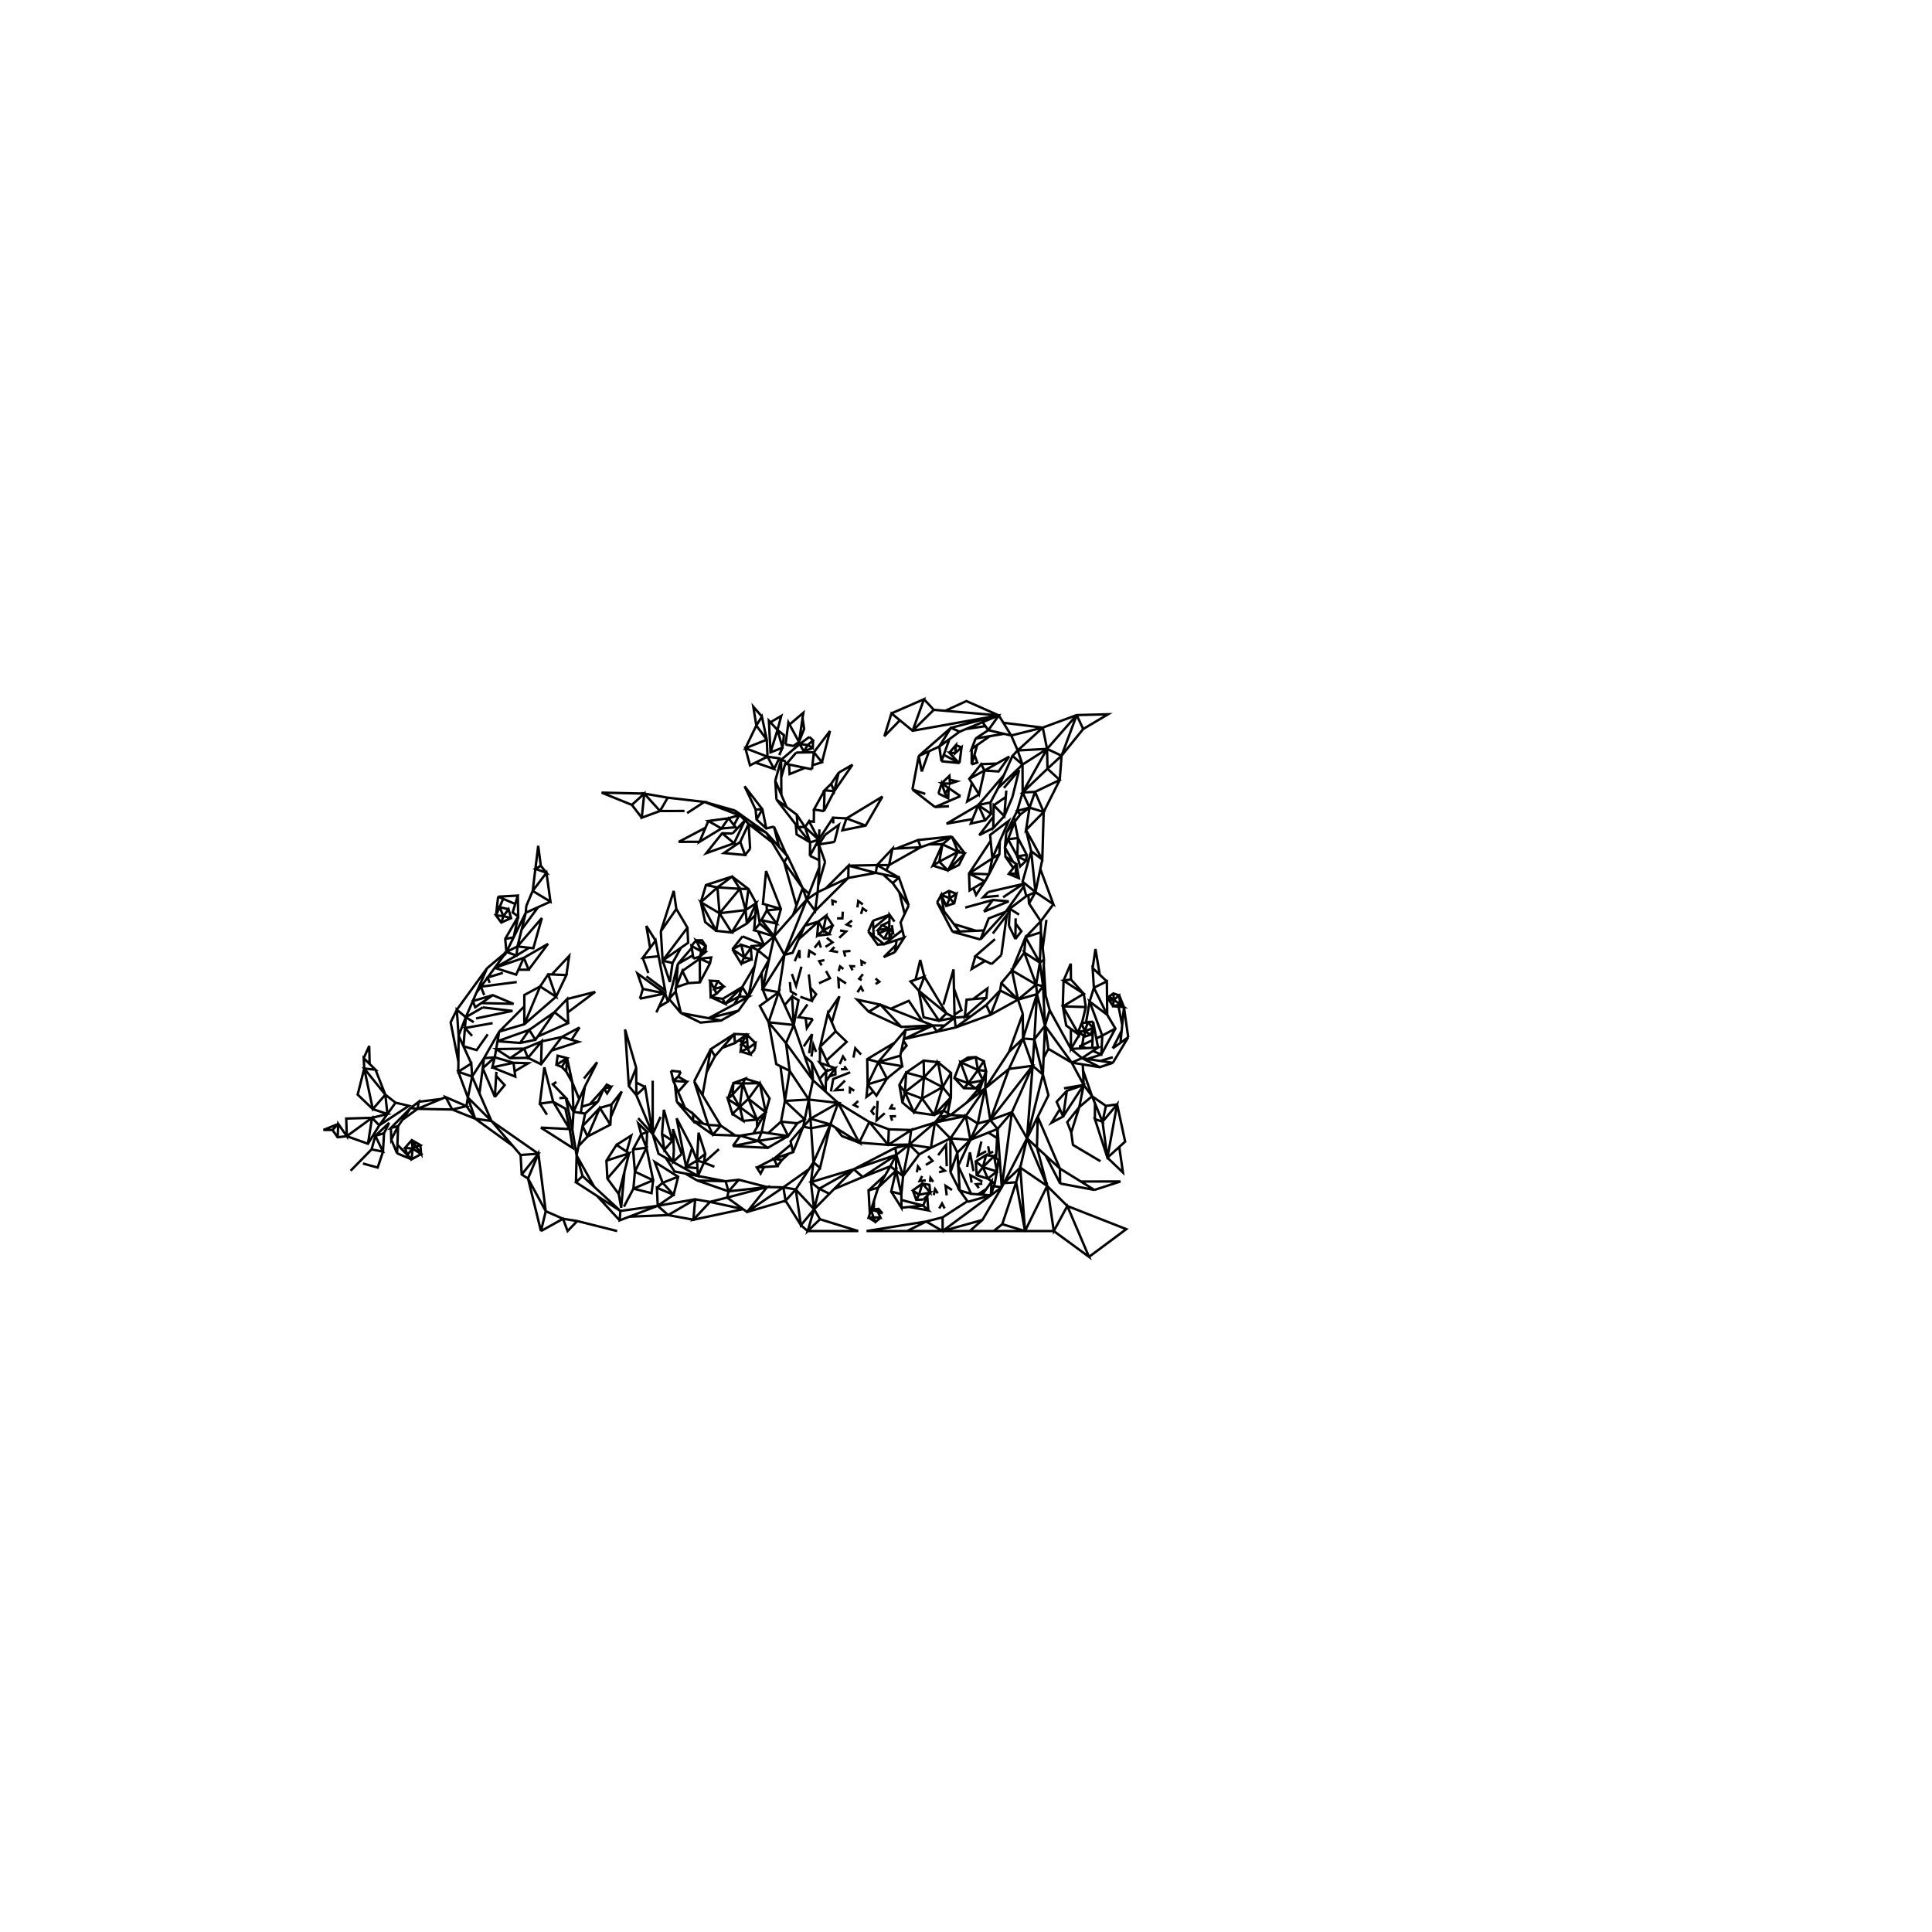 <svg xmlns="http://www.w3.org/2000/svg" width="800" height="800" viewBox="0 0 800 800">
  <path d="M315.365,402.887 L315.751,409.641 L317.719,414.268 M229.07,456.247 L234.121,459.063 L235.889,467.531 L237.164,475.36 L223.934,466.915 M323.548,329.134 L323.441,314.632 L321.022,323.267 M207.564,382.001 L208.454,379.332 L211.612,380.177 M292.104,394.217 L292.257,391.69 L288.255,389.375 L290.515,394.006 L289.749,396.093 L287.134,396.972 M274.122,469.59 L278.428,472.323 L275.079,476.176 L274.122,469.59 L274.897,459.533 L278.428,472.323 M159.554,453.275 L163.782,456.6 L169.305,457.892 L157.053,465.99 L152.366,473.607 L143.608,470.474 L139.807,470.916 L137.672,467.892 L133.936,467.892 L140.074,465.401 L137.672,467.892 M315.484,296.714 L311.926,292.618 L313.179,300.42 L315.484,296.714 L317.498,306.286 L308.655,309.817 L313.178,300.42 L317.498,306.286 L317.815,313.332 L308.655,309.817 L310.558,316.906 L317.815,313.332 M312.836,315.784 L320.548,318.407 L317.815,313.332 L322.683,313.998 L320.548,318.407 M319.006,299.097 L323.505,296.444 L321.948,302.252 M319.051,311.538 L321.948,302.252 L318.382,298.428 L319.051,311.538 L324.012,309.612 L321.948,302.252 L324.625,304.417 L324.012,309.612 L322.67,312.676 M330.841,307.219 L326.464,299.135 L325.267,308.299 M326.94,300.015 L332.651,295.137 L330.841,307.219 M332.327,297.296 L332.971,301.82 L330.841,307.219 L328.536,308.882 L325.267,308.299 M334.485,308.489 L331.128,308.134 L335.147,305.132 M335.147,305.132 L336.679,306.582 L334.485,308.489 L332.848,311.117 L336.554,309.723 M336.679,306.582 L336.554,309.723 L334.485,308.489 M325.408,315.32 L323.441,314.632 L331.128,308.134 M321.522,331.086 L321.022,323.267 L325.738,334.221 M335.444,348.801 L339.022,347.718 L333.344,342.502 L335.02,340.04 L339.022,347.718 M341.652,356.908 L339.065,349.66 L339.274,359.084 M324.912,416.224 L327.97,412.585 L328.684,424.416 L325.461,431.962 L318.266,423.302 L322.433,410.842 L314.629,416.512 L318.266,423.302 L328.684,424.416 L322.433,410.842 M344.968,338.587 L339.022,347.718 L339.319,343.433 M345.529,348.624 L339.065,349.66 L341.659,345.684 M341.66,345.685 L347.331,341.565 L345.529,348.624 M350.512,338.881 L344.968,338.587 L345.055,340.952 M358.444,341.862 L350.512,338.88 L348.825,343.808 L358.444,341.862 L365.395,329.851 L350.512,338.88 M336.23,318.552 L325.64,316.353 L329.682,311.626 M326.72,316.577 L326.964,320.537 L333.343,317.952 M329.682,311.625 L337.01,311.507 L336.23,318.551 M336.415,316.878 L340.343,315.644 L337.01,311.507 L343.68,302.692 L340.343,315.644 M363.168,358.223 L362.638,361.44 L372.225,363.357 L363.168,358.223 L369.523,351.467 L368.154,358.205 L363.168,358.223 L351.361,358.449 L362.638,361.44 L351.253,363.529 L351.361,358.449 L341.932,367.874 M366.934,360.357 L368.154,358.205 L381.275,350.811 L369.523,351.468 M371.121,351.378 L380.122,347.846 L381.275,350.811 L394.104,346.374 L380.122,347.845 M384.693,349.629 L390.251,349.612 L394.104,346.374 M390.251,349.612 L386.274,358.407 L388.929,356.802 L392.49,360.42 L396.721,352.687 L388.929,356.802 L390.251,349.612 L396.721,352.687 L394.104,346.374 L399.493,353.329 L397.071,358.144 L392.49,360.421 L399.493,353.329 L396.721,352.687 M336.639,447.322 L325.461,431.962 L326.988,443.408 M318.266,423.302 L321.441,440.64 L326.988,443.408 M318.104,469.198 L323.397,464.439 L326.377,470.399 L330.131,465.125 L323.397,464.439 L325.015,455.873 L334.908,455.29 L335.627,463.231 L332.602,466.523 L334.908,455.29 L336.64,447.322 L347.057,456.693 L343.855,465.589 L335.627,463.231 L347.057,456.693 L334.908,455.29 L326.988,443.408 L325.015,455.874 L323.18,441.508 M330.131,465.125 L333.213,463.546 L325.015,455.874 M295.167,469.876 L306.537,470.265 L303.442,474.568 M304.464,470.194 L298.459,466.095 L295.167,469.876 L293.254,465.828 L298.459,466.095 L287.454,447.747 L293.255,465.828 L287.006,464.131 L295.167,469.876 M287.454,447.747 L294.315,434.433 L290.891,453.477 M292.603,443.955 L296.047,437.373 L294.315,434.433 L304.078,428.139 L296.047,437.373 M299.065,433.902 L304.3,431.92 L304.078,428.139 L309.192,428.362 L304.3,431.92 M312.529,434.572 L312.845,431.943 L309.613,434.184 M291.134,465.252 L287.006,461.2 L287.006,464.131 L280.254,456.259 L287.006,461.2 M280.797,452.136 L284.48,447.939 L278.827,447.552 L279.453,449.009 L283.63,458.729 M280.839,445.801 L278.827,447.552 L277.838,443.366 M281.927,443.816 L280.84,445.801 L284.48,447.939 M307.702,464.131 L313.466,463.626 L306.297,458.366 L307.702,464.131 L303.271,461.248 M311.951,469.368 L317.069,460.564 L318.654,454.836 L314.619,448.531 L308.603,446.657 M314.619,448.531 L307.558,448.639 L309.935,454.979 M306.297,458.366 L307.558,448.639 L303.332,453.223 L303.695,448.474 L307.558,448.638 L308.603,446.657 L303.695,448.474 L301.378,455.061 L303.332,453.223 L306.297,458.366 L301.378,455.061 L303.271,461.248 L306.297,458.366 L309.935,454.98 L313.466,463.626 L317.069,460.564 L309.935,454.98 L314.619,448.531 L317.069,460.564 L315.371,468.801 L306.537,470.265 L313.885,472.454 M310.673,391.822 L313.831,393.487 L309.905,412.749 L318.455,397.307 L313.831,393.487 L320.557,387.719 L321.61,382.456 L323.361,376.357 L317.22,360.69 L315.914,374.245 L323.361,376.357 L317.524,376.998 L315.277,380.996 L320.557,387.719 L314.639,382.421 L312.285,385.197 L320.557,387.719 L315.751,409.641 M307.338,408.719 L305.936,412.697 L309.905,412.749 L293.446,421.618 L305.769,418.499 L309.905,412.749 L307.338,408.719 L312.504,400 M303.965,415.95 L305.935,412.697 L300.253,415.652 L307.338,408.719 L299.275,413.607 L300.253,415.652 L294.293,412.851 L299.275,413.606 M294.026,406.09 L294.293,412.851 L296.74,411.427 L294.026,406.09 L297.219,406.26 L295.751,409.483 L299.747,408.462 L297.219,406.26 M337.052,335.192 L336.98,340.271 L335.02,340.04 M341.169,335.878 L337.052,335.192 L341.436,327.249 L341.169,335.878 L345.439,327.604 L341.435,327.249 L344.148,324.58 L345.439,327.604 L347.278,319.951 L344.148,324.58 M347.278,319.951 L352.989,316.656 L345.439,327.605 M365.601,362.032 L369.659,365.687 L372.225,363.357 L376.285,374.875 L369.659,365.687 M374.394,388.26 L372.917,381.991 L376.285,374.874 M361.75,387.512 L361.482,381.283 L359.538,385.74 M361.616,384.398 L368.337,378.777 L361.482,381.283 M370.393,381.614 L368.337,378.778 L368.195,384.545 M369.294,383.08 L369.755,386.011 L368.195,384.545 L363.822,386.578 L363.609,385.041 M368.266,381.661 L365.335,383.08 L368.195,384.545 L363.609,385.041 L365.335,383.08 M363.822,386.578 L366.186,388.729 L368.384,388.446 L369.755,386.011 M368.384,388.445 L368.195,384.545 L366.186,388.729 M371.287,389.279 L370.522,394.299 L374.394,388.26 L366.086,390.987 L363.415,391.152 L359.538,385.74 L366.086,390.987 L373.656,385.125 M370.971,391.356 L365.955,396.327 L370.522,394.299 M334.985,370.062 L332.367,367.741 L334.041,372.476 L338.581,369.437 L339.274,359.084 L334.041,372.476 L324.803,395.386 L320.557,387.719 L334.041,372.476 L337.544,377.142 L338.58,369.437 L351.253,363.529 L337.544,377.142 L324.803,395.386 L322.434,410.842 L315.751,409.641 L324.803,395.386 L328.178,394.541 L333.237,383.311 L338.897,381.598 M329.784,374.976 L324.703,357.036 L332.368,367.741 L326.171,354.659 L324.703,357.036 L317.325,344.831 L326.171,354.659 M309.975,341.154 L304.3,335.614 L317.325,344.831 L309.975,341.154 L319.702,348.762 M306.429,337.692 L291.669,332.062 L304.3,335.614 M303.923,341.668 L306.072,337.556 L301.675,338.834 L293.313,339.946 L298.739,343.06 L301.675,338.834 L304.623,342.55 L298.739,343.06 L289.676,348.568 L293.313,339.946 M292.129,342.752 L281.054,348.597 L289.676,348.568 M284.533,336.675 L291.669,332.062 L276.499,330.298 M283.434,335.802 L273.298,335.818 L266.778,328.612 L276.499,330.298 L273.298,335.818 L265.729,338.593 L266.778,328.612 L261.643,333.281 L265.729,338.593 M261.643,333.281 L249.123,328.207 L266.778,328.612 M303.96,349.187 L308.458,339.673 L303.322,345.145 M303.321,345.145 L299.026,345.027 L292.469,353.278 L303.96,349.187 L299.026,345.027 M310.614,351.466 L309.975,341.154 L306.515,348.618 L299.764,353.238 L308.51,354.042 L306.515,348.618 M310.673,391.822 L316.357,391.321 L307.465,387.738 M306.938,391.209 L303.261,393.048 L307.465,387.738 M310.926,392.516 L306.938,391.209 L308.134,396.346 L303.261,393.048 L306.931,399.04 L308.134,396.346 L311.233,397.267 L310.926,392.516 L308.134,396.346 M317.442,374.678 L317.524,376.998 L321.61,382.456 L315.277,380.996 M314.64,382.421 L313.137,373.955 L312.284,385.197 M312.76,378.932 L309.25,382.418 L313.137,373.955 L308.733,376.846 L309.25,382.418 L302.984,386.125 L308.733,376.846 L297.94,378.162 L302.984,386.125 L296.571,385.44 L297.94,378.162 L290.194,373.587 L296.571,385.44 L291.996,381.801 L290.194,373.587 L292.32,366.489 L303.148,362.958 L309.918,368.123 L308.733,376.846 L306.358,368.035 L297.94,378.162 L297.078,367.452 L290.194,373.587 M292.32,366.489 L297.078,367.452 L303.148,362.958 L306.358,368.035 L297.078,367.452 M306.358,368.035 L309.918,368.123 L313.137,373.955 M330.707,388.926 L338.897,381.598 L340.902,385.247 L342.131,379.101 L338.897,381.598 L338.372,387.445 L340.902,385.247 L343.265,386.877 L338.372,387.445 M342.131,379.101 L344.825,383.166 L340.901,385.247 M305.769,418.499 L298.607,422.579 L281.948,419.477 L290.091,423.44 L298.607,422.579 M277.048,413.632 L281.948,419.477 L279.793,410.577 L277.048,413.632 L280.67,399.172 L279.793,410.577 M286.449,392.519 L280.67,399.173 L286.916,395.554 M289.749,396.093 L292.104,394.217 L290.515,394.007 L292.257,391.69 L290.686,389.356 L288.255,389.375 L286.317,391.661 M285.005,407.094 L279.929,408.81 L282.555,402.051 L285.005,407.094 L289.832,406.77 L294.011,398.844 L294.48,396.466 L289.76,396.971 L294.011,398.844 M282.555,402.05 L289.76,396.971 L289.832,406.77 M281.966,392.459 L278.491,398.761 L277.373,406.606 L274.385,397.76 L284.943,390.376 L284.656,384.125 L280.058,376.37 L278.987,368.913 L273.632,385.657 L280.058,376.37 M284.656,384.125 L274.386,397.76 L273.632,385.657 M267.686,404.296 L275.429,410.062 L271.475,389.47 L266.148,396.609 L272.409,396.004 M271.475,389.47 L267.63,383.421 L269.204,392.514 M271.781,419.224 L275.42,411.373 L263.953,403.098 L266.2,409.489 L264.981,413.533 M275.42,411.373 L276.596,414.729 L272.823,416.975 M264.981,413.533 L275.42,411.373 L266.201,409.489 M335.861,467.183 L332.602,466.523 L328.411,477.084 M332.602,466.523 L327.36,472.561 L328.411,477.084 L320.443,479.839 L327.654,473.826 M326.646,477.695 L323.775,480.318 L320.443,479.84 L321.898,482.873 L313.396,483.45 L314.945,485.935 L316.385,483.247 M339.574,483.615 L335.758,489.516 L336.836,481.273 L339.574,483.615 L343.855,465.589 L355.789,473.143 L347.057,456.693 L359.969,464.605 L355.789,473.143 L367.787,474.08 L376.512,473.941 L377.298,467.919 L367.787,474.08 L359.969,464.605 L368.039,467.631 L377.298,467.919 L387.122,464.829 L393.651,461.712 L399.915,462.09 L387.122,464.829 L393.543,471.383 L385.448,475.297 L387.122,464.829 L376.512,473.941 L385.448,475.297 L380.638,478.016 L376.513,473.941 L373.951,486.983 L380.638,478.016 M329.498,492.539 L337.103,500.723 L335.758,489.516 M343.428,494.324 L339.242,492.215 L353.516,484.164 L343.428,494.324 L337.103,500.723 L339.242,492.215 L335.758,489.516 L353.516,484.164 L370.768,475.262 L376.512,473.941 L371.141,478.192 L357.271,487.38 L345.366,492.372 M370.768,475.262 L371.141,478.192 L353.515,484.165 L357.27,487.379 L368.655,482.95 L363.619,491.775 L359.647,492.932 L360.18,502.584 L363.619,491.775 L371.002,484.738 L369.037,493.405 L373.231,494.493 L373.269,500.096 L369.037,493.405 M371.141,478.192 L371.002,484.738 L373.231,494.493 L373.951,486.983 L371.141,478.192 L368.655,482.95 L373.951,486.983 M373.269,500.096 L382.268,499.205 L373.247,496.886 M376.482,499.778 L384.397,501.198 L382.268,499.205 L383.937,495.11 L384.397,501.198 M377.985,492.928 L379.401,496.834 L382.408,496.68 M334.977,484.127 L324.368,491.642 L325.29,497.179 L329.498,492.539 L331.646,507.338 L337.104,500.723 L334.446,509.754 L339.553,504.867 L355.368,509.754 L334.446,509.754 L331.646,507.338 L325.29,497.179 L309.345,501.854 L324.368,491.642 L329.498,492.539 L336.836,481.274 M317.663,491.534 L301.695,493.313 L300.45,489.132 L305.92,488.51 M264.259,463.017 L270.278,469.592 L263.49,453.462 M270.278,469.592 L267.115,450.113 L263.49,453.462 L260.392,449.726 L263.438,442.166 L263.466,448.247 L263.49,453.462 M260.392,449.726 L258.824,426.277 L263.438,442.166 M273.519,462.467 L270.278,469.592 L270.263,447.487 M282.286,477.819 L278.701,481.143 L279.031,476.517 M279.031,476.517 L278.661,467.563 L282.286,477.819 M297.696,475.842 L291.48,481.416 L295.828,483.137 M288.806,483.738 L284.097,483.254 L288.62,480.54 L286.577,475.346 L280.172,463.054 L284.097,483.254 L286.577,475.346 M241.229,486.978 L256.895,501.424 L238.491,489.572 L241.23,486.978 L238.758,478.437 L238.491,489.572 M242.284,461.119 L238.758,478.437 L237.012,467.709 M239.545,474.571 L243.312,470.591 L241.233,466.278 L248.382,458.76 L253.186,457.381 L257.456,451.955 L252.908,462.577 M253.186,457.381 L252.741,465.699 L243.312,470.591 L248.383,458.76 L252.741,465.699 M240.884,458.273 L247.564,456.208 L242.283,461.119 M244.224,457.24 L250.085,450.695 L247.563,456.208 M250.085,450.695 L251.382,452.749 L253.076,450.047 L250.085,450.695 L251.264,449.1 L253.076,450.047 M241.794,446.591 L247.266,439.83 L242.195,449.903 M239.838,455.135 L236.991,448.236 L237.482,460.367 M234.451,443.688 L236.991,448.237 L234.811,438.14 L234.451,443.688 L232.649,441.815 L230.38,440.914 L230.92,437.132 L234.811,438.14 L230.38,440.914 M240.483,460.837 L242.195,449.903 L237.482,460.368 L234.266,454.561 L237.012,467.709 L237.482,460.368 L242.284,461.119 M231.614,454.697 L234.266,454.562 L228.93,449.007 L230.389,448.015 M223.934,466.915 L235.889,467.531 L229.07,456.247 L225.402,441.947 L223.533,456.981 L229.07,456.247 M224,509.754 L233.151,504.666 L235.025,509.754 L239.024,505.602 L255.561,509.754 M239.024,505.602 L233.151,504.666 L225.982,501.531 L224,509.754 L218.644,488.007 L222.931,477.739 L225.982,501.531 L218.644,488.007 L216.038,486.344 L215.566,478.26 L222.931,477.739 L216.038,486.344 M222.931,477.739 L203.514,464.204 L195.494,445.774 L193.731,454.452 L203.514,464.204 L215.566,478.26 M212.283,474.431 L196.753,463.225 L203.514,464.203 M196.753,463.225 L193.169,458.027 L193.731,454.452 M191.913,433.24 L192.887,421.191 L189.901,428.812 L189.153,418.116 L192.887,421.191 L201.651,400.964 L189.153,418.116 L186.601,423.335 L189.806,439.606 M201.651,400.964 L209.699,394.185 L197.269,411.077 M214.414,370.837 L214.582,379.481 L212.279,377.82 L214.414,370.837 L206.274,371.281 L213.346,374.329 M206.274,371.281 L205.385,379.065 L208.352,372.177 M210.589,376.486 L206.868,375.621 L208.454,379.332 L205.385,379.065 L207.564,382.001 L211.612,380.177 L210.589,376.486 L208.454,379.332 M227.937,373.347 L217.701,377.943 L217.921,375.148 M217.922,375.149 L220.575,368.913 L227.937,373.347 L226.278,361.387 L220.575,368.913 L221.69,359.768 L222.864,350.237 L223.936,358.492 L221.69,359.768 L226.278,361.387 L223.936,358.492 M219.106,392.446 L213.887,395.672 L204.863,400.757 L216.898,396.616 L213.72,403.566 L204.863,400.757 M214.641,401.552 L218.909,401.537 L216.898,396.616 L226.928,390.83 L218.909,401.537 M208.238,402.845 L201.913,404.765 L202.762,406.961 M213.972,406.642 L199.124,408.556 L200.52,412.049 M204.063,412.074 L199.308,415.345 L196.781,417.083 L195.772,414.533 L204.063,412.074 L212.653,415.67 L199.308,415.345 M196.171,423.276 L192.887,421.191 L199.906,417.154 M197.125,421.712 L212.221,418.596 L199.905,417.154 M195.499,428.936 L192.524,425.677 L203.991,423.654 M201.951,428.298 L197.375,434.827 L191.913,433.24 M195.494,445.774 L200.424,438.168 L198.537,452.769 M199.885,442.337 L204.872,437.812 L206.695,427.182 L200.424,438.168 L204.872,437.812 L203.851,441.976 L212.635,440.079 L218.763,440.254 L213.087,443.623 M205.539,443.817 L204.916,454.225 L199.885,442.337 M205.439,445.493 L208.964,449.332 L204.916,454.225 M217.109,416.726 L206.695,427.182 L217.109,424.12 L217.109,412.022 L223.656,408.475 L227.006,403.431 L234.536,403.756 L230.249,412.727 L217.109,424.12 L223.656,408.475 L230.249,412.727 L227.006,403.431 M228.504,403.496 L235.667,395.875 L234.536,403.756 M235.29,423.637 L229.596,419.126 L221.718,430.558 L215.359,431.868 L206.017,431.138 L219.143,426.465 L229.596,419.125 L234.834,413.676 L235.29,423.637 L222.639,429.221 M215.359,431.868 L219.143,426.465 L221.718,430.558 M235.088,419.215 L246.455,410.719 L234.834,413.676 M166.676,463.654 L172.909,459.151 L187.274,459.428 L193.169,458.027 L184.531,454.292 L187.274,459.428 L196.753,463.225 L193.731,454.452 L189.769,443.791 L195.493,445.774 L195.152,440.366 L189.769,443.791 L189.9,428.812 L195.152,440.366 M184.53,454.292 L172.909,459.151 L169.99,458.826 L166.676,463.654 L164.846,466.319 L161.848,467.077 L169.99,458.826 L173.377,456.232 L172.909,459.15 M161.848,467.076 L162.017,471.88 L164.846,466.319 L164.43,477.577 L162.017,471.88 M164.561,474.011 L170.446,480.053 L164.43,477.577 M167.727,475.285 L168.651,478.21 L170.848,475.61 L170.446,480.053 L174.39,477.851 L170.848,475.61 L172.303,474.807 L170.523,472.107 L170.848,475.61 L167.727,475.285 L170.523,472.107 L174.065,474.155 L172.303,474.806 L174.39,477.85 L174.065,474.155 M158.588,476.872 L159.028,469.239 L161.136,464.959 L155.417,470.328 L153.866,475.938 L145.19,484.779 M159.028,469.239 L155.416,470.328 L158.589,476.872 L153.866,475.939 M158.588,476.872 L156.392,483.462 L150.275,481.778 M139.807,470.916 L140.074,465.401 L143.608,470.474 L143.365,463.177 L154.04,462.866 L157.053,465.991 L163.782,456.6 M152.366,473.607 L154.04,462.866 L143.608,470.474 M154.04,462.866 L160.417,461.296 L154.374,459.259 L148.104,453.246 L150.823,442.458 L150.603,438.175 L155.491,442.952 L150.823,442.458 L159.554,453.275 L154.374,459.259 L150.823,442.458 M155.49,442.952 L159.554,453.275 L160.417,461.296 M153.047,440.563 L152.886,433.099 L150.603,438.175 M211.235,438.164 L217.045,434.218 L218.618,438.018 L224.311,431.212 L224.046,440.703 M236.661,430.564 L239.967,425.453 L232.628,429.403 L224.046,440.703 L218.619,438.018 L211.235,438.164 L205.457,434.403 L217.045,434.218 L224.311,431.212 L232.628,429.403 L239.542,431.394 L228.337,435.053 M203.851,441.976 L213.364,445.799 L212.635,440.079 L204.872,437.812 M251.496,488.01 L260.514,477.552 L251.112,480.597 M255.285,474.062 L261.38,470.218 L259.478,476.861 M258.36,499.664 L262.274,492.192 L269.791,494.06 L270.458,488.723 L262.896,485.164 L262.138,475.933 L265.516,469.71 L264.315,465.217 L267.962,468.731 L265.516,469.71 L267.695,475.269 L270.458,488.723 L262.274,492.192 L262.896,485.164 L267.695,475.269 L262.138,475.934 M272.018,491.833 L274.387,489.765 L278.936,494.751 L272.352,499.297 L256.895,501.425 L256.588,505.325 L272.352,499.297 L272.018,491.833 L278.935,494.752 L280.809,487.258 L271.096,481.137 L274.387,489.765 L280.809,487.258 M333.156,437.291 L336.175,439.997 L336.64,447.322 L328.684,424.416 L330.641,414.193 L327.97,412.586 M336.175,439.997 L341.848,452.008 L342.131,443.571 L339.373,446.766 M341.99,447.789 L345.85,442.284 L342.131,443.572 L339.507,440.097 L345.85,442.284 L345.937,444.895 L343.216,445.839 M339.507,440.097 L339.582,433.413 L343.342,441.419 M346.04,427.055 L339.582,433.413 L342.812,419.59 L346.04,427.055 L350.577,431.413 L342.255,439.105 M344.426,423.322 L347.597,412.554 L342.813,419.59 M334.918,403.482 L336.143,414.434 L331.387,412.741 M336.143,414.434 L337.944,411.696 L335.53,408.958 M336.553,421.992 L330.644,421.199 L334.355,415.903 M333.599,421.596 L334.103,425.703 L336.553,421.992 M329.941,412.034 L327.431,410.488 L327.081,406.635 M331.867,400.274 L329.649,408.241 L327.898,403.309 M337.822,395.385 L335.12,393.692 L334.723,396.574 M339.134,407.154 L343.673,405.065 L342.052,402.075 M331.099,396.851 L331.063,393.428 L329.082,398.004 M340.214,399.733 L339.241,398.004 L341.367,397.571 M349.221,401.246 L347.852,400.165 L347.276,402.111 M354.121,400.13 L352.212,400.057 L353.004,401.787 M358.48,398.977 L356.715,398.004 L356.859,399.985 M350.339,407.235 L347.132,405.146 L347.385,409.325 M356.824,405.866 L355.779,405.29 L357.328,403.38 M357.472,410.586 L356.5,408.712 L355.059,410.874 M362.552,405.181 L364.101,406.515 L362.552,407.451 M352.169,393.773 L349.503,393.989 L349.972,396.078 M347.054,394.241 L344.027,393.701 L345.54,392.151 M342.37,388.332 L344.712,390.206 L341.83,392.079 M337.29,392.44 L339.163,390.098 L339.92,392.403 M347.522,388.332 L350.332,385.702 L347.846,385.306 M352.696,383.698 L350.606,382.834 L352.804,381.176 M348.985,377.502 L348.805,380.276 L346.607,380.276 M357.28,374.493 L355.389,373.122 L355.034,375.745 M359.029,377.377 L357.233,376.147 L356.548,378.44 M346.477,373.594 L344.658,372.909 L344.823,374.918 M352.06,444.017 L345.035,446.791 L344.062,451.943 M349.466,451.259 L345.899,451.439 L349.898,447.44 M353.717,451.655 L351.952,450.538 L351.916,452.844 M350.187,439.226 L349.07,437.496 L347.701,440.63 M348.205,442.756 L350.439,442.721 L349.61,441.495 M356.564,436.668 L354.15,434.074 L353.393,437.929 M355.511,458.514 L353.566,457.541 L355.367,455.92 M362.068,461.612 L360.807,460.099 L362.284,458.046 M366.356,460.964 L362.969,463.918 L363.401,455.848 M370.787,459.055 L368.661,458.91 L369.598,457.217 M369.418,464.062 L368.913,462.261 L371.039,462.189 M345.822,466.834 L348.655,470.441 L355.789,473.143 M402.125,494.338 L397.406,492.968 L400.793,497.652 M387.122,464.829 L389.001,462.534 L393.651,461.712 L390.723,459.833 L389.001,462.534 M392.427,460.926 L393.767,454.401 L390.723,459.832 L386.793,461.729 L393.767,454.401 L393.817,444.3 L388.433,439.845 L390.301,450.176 L393.817,444.3 M393.767,454.401 L390.301,450.176 L386.793,461.729 L378.414,460.545 L373.671,456.533 L372.416,449.267 L375.218,444.161 L382.475,439.153 L388.433,439.845 L382.592,446.128 L382.475,439.153 M372.416,449.267 L374.736,452.229 L375.218,444.16 L382.592,446.128 L374.735,452.229 L381.827,454.885 L378.414,460.545 L374.735,452.229 L373.671,456.534 M381.827,454.885 L390.301,450.176 L382.592,446.128 L381.827,454.885 L386.793,461.729 M401.557,509.754 L406.805,505.157 L414.812,491.591 L419.017,460.527 L413.064,467.466 M412.438,479.466 L413.064,467.466 L414.812,491.591 L390.32,509.755 L406.806,505.157 M408.291,478.319 L411.618,478.699 L413.456,480.42 L412.814,485.06 L409.05,488.066 L404.439,486.607 L404.03,480.916 L408.291,478.319 L407.005,483.3 L411.618,478.699 L412.814,485.06 L407.005,483.3 L409.05,488.066 L411.884,490.07 L412.814,485.06 M400.793,497.652 L410.273,494.957 L402.126,494.337 L396.765,482.743 L401.822,471.976 L404.86,465.227 L407.929,450.638 L410.064,463.804 L404.86,465.227 L399.915,462.09 L401.822,471.976 L393.543,471.383 L399.915,462.09 L407.929,450.638 L393.651,461.712 M411.885,490.069 L410.273,494.957 L406.75,494.69 L410.638,489.188 L410.273,494.957 M404.03,480.916 L407.005,483.3 L404.439,486.607 M408.339,476.689 L404.911,478.557 L406.377,472.671 M411.246,476.902 L409.71,477.54 L409.166,474.657 M400.467,483.19 L401.625,477.162 L403.091,484.939 M406.789,489.312 L401.825,486.64 L402.322,489.713 M405.324,491.959 L404.142,490.352 L406.765,490.139 M411.513,491.196 L414.812,491.591 L425.262,471.347 L434.139,453.538 L431.839,444.945 L432.698,424.727 L428.286,430.373 L431.839,444.945 L425.262,471.347 L419.017,460.527 L410.064,463.804 L427.585,441.316 L417.756,442.634 L410.064,463.804 M417.811,435.55 L407.929,450.638 L417.756,442.634 M427.586,441.315 L423.609,430.034 L417.756,442.634 M415.016,506.91 L424.441,509.754 L433.607,491.08 L436.353,509.754 L441.954,499.372 L450.936,520.439 L436.353,509.754 L410.206,509.754 L358.811,509.755 L383.507,505.8 L390.32,504.062 L390.32,509.755 L383.507,505.8 L375.596,509.755 M450.936,520.439 L466.37,508.958 L441.954,499.372 L433.607,491.081 L425.261,471.347 L429.379,475.146 L438.88,483.867 L429.701,462.442 L429.379,475.146 L433.607,491.081 L422.47,483.485 L424.441,509.755 L420.771,489.547 L415.016,506.91 L411.449,509.755 M432.697,424.727 L431.918,408.37 L429.382,411.662 L423.609,430.035 L423.512,419.801 L417.811,435.55 L423.609,430.034 L428.287,430.374 M434.121,434.313 L443.772,440.007 L432.697,424.728 L434.655,418.301 L431.918,408.37 L430.588,398.606 L432.292,397.325 M454.666,433.771 L452.645,423.061 L452.277,433.892 M452.645,423.061 L450.471,423.248 L452.557,425.657 L449.2,427.047 L451.656,428.409 L452.557,425.657 M451.656,428.409 L449.146,429.255 L446.519,427.095 L447.862,423.739 L450.471,423.248 L449.2,427.047 L447.862,423.739 M446.52,427.095 L449.2,427.047 L449.146,429.255 M434.654,418.301 L443.464,434.337 L448.021,438.151 L454.666,433.771 L443.464,434.337 M443.773,440.007 L448.02,438.151 L455.399,441.888 L460.798,440.108 L448.02,438.151 M460.755,434.112 L467.168,429.5 L460.798,440.108 M467.168,429.501 L465.404,417.007 L463.962,431.806 M456.428,428.812 L451.189,414.723 L458.475,420.209 M461.87,425.902 L456.429,428.812 L456.033,436.639 L452.532,435.178 M450.32,438.503 L456.034,436.639 L461.87,425.902 L458.475,420.209 L458.322,406.364 L452.954,408.994 L451.189,414.723 L449.706,423.392 M458.322,406.364 L452.435,400.852 L452.954,408.994 L458.475,420.209 M452.435,400.851 L453.606,392.981 L455.379,403.608 M452.385,430.722 L447.236,433.154 L447.286,434.144 M455.399,441.888 L443.773,440.007 L448.739,449.251 L448.347,440.747 M448.461,443.221 L452.204,453.928 L446.896,458.425 L448.739,449.251 L452.204,453.928 L457.942,457.931 L462.568,457.308 L465.899,472.712 L463.453,474.936 L458.563,479.381 L453.371,463.389 L456.522,464.499 L452.204,453.928 M457.942,457.931 L456.522,464.498 L462.568,457.308 L458.563,479.381 L456.522,464.499 M458.563,479.381 L464.994,485.509 L463.453,474.936 M443.578,468.928 L446.896,458.425 L441.932,464.657 L443.578,468.928 L444.289,474.087 L455.676,480.848 M448.739,449.251 L441.763,451.694 L437.548,456.233 L440.214,462.322 L435.386,464.916 L438.881,459.277 M441.763,451.694 L440.214,462.322 L448.739,449.251 L440.574,450.649 M465.403,417.006 L463.465,412.203 L461.072,411.356 L459.234,412.64 L459.409,414.391 L460.926,416.668 L463.819,415.878 L463.465,412.203 L461.16,413.983 L461.072,411.356 M423.512,419.801 L421.55,413.914 L414.136,410.125 L414.631,407.05 L419.024,401.834 L424.644,388.087 L430.588,398.606 L424.139,394.427 L429.057,407.675 L429.383,411.662 L421.55,413.914 L429.057,407.675 L419.024,401.834 L421.55,413.914 L414.63,407.05 M424.644,388.087 L424.139,394.427 L419.024,401.834 M431.026,386.04 L430.588,398.607 L429.057,407.675 L431.918,408.37 L432.292,397.325 L431.026,386.04 L424.643,388.086 L430.958,381.48 L426.104,374.133 L428.765,369.4 L431.594,355.925 L424.846,343.664 L426.981,352.426 L425.513,357.675 L423.422,365.103 L424.965,371.072 L428.766,369.401 L436.183,374.405 L430.772,359.842 M423.422,365.103 L428.765,369.4 L426.981,352.426 L431.594,355.925 L432.164,336.215 L438.813,322.974 L439.571,312.922 L448.526,301.874 L458.821,295.764 L445.848,296.099 L431.787,301.288 L415.467,299.28 M431.025,386.04 L430.958,381.481 L436.183,374.405 M423.928,367.058 L416.445,377.537 L409.406,380.299 L405.984,389.017 L416.445,377.537 L424.965,371.072 M407.452,385.278 L394.437,385.828 L405.984,389.017 M394.438,385.828 L388.045,373.684 L397.365,385.704 M388.045,373.684 L389.732,370.586 L390.89,377.353 M396.043,370.114 L392.97,368.908 L389.732,370.587 L391.836,375.149 L395.122,374.038 L396.043,370.114 L393.278,371.91 L389.732,370.587 M392.971,368.908 L393.278,371.91 L391.836,375.149 M414.614,395.493 L416.883,378.903 L411.101,386.553 M412.015,388.879 L403.905,395.897 L410.606,399.211 M403.905,395.897 L402.356,401.229 L407.949,397.897 M417.774,383.284 L418.1,376.281 L421.982,378.721 M420.553,380.271 L420.455,388.826 L417.774,383.283 M420.528,382.42 L422.937,385.611 L420.455,388.826 M408.411,416.143 L414.136,410.125 L410.19,420.19 L395.734,425.438 L408.411,416.143 L410.19,420.19 L421.549,413.914 M386.261,424.617 L387.954,427.204 L395.268,421.403 L402.073,420.79 M373.603,441.477 L367.257,446.589 L362.922,453.69 L359.274,449.019 L363.752,439.685 L375.036,426.388 M359.096,438.567 L363.699,439.794 L367.256,446.589 L359.274,449.019 L358.785,454.224 L361.613,452.015 M374.097,430.904 L375.405,432.947 L373.09,435.748 M359.274,449.019 L359.096,438.567 L370.514,431.716 M359.729,418.954 L373.206,425.226 L386.261,424.617 L364.577,416.019 L354.925,413.928 L359.729,418.954 L364.577,416.019 L373.206,425.226 M368.824,417.702 L376.32,414.417 L381.961,422.912 M380.503,410.283 L388.818,422.646 L391.887,419.622 L380.503,410.283 L382.752,404.404 L377.009,406.392 L380.503,410.283 L382.458,421.267 L388.818,422.646 L395.268,421.403 L391.887,419.622 L382.751,404.404 L381.061,397.513 L379.091,405.671 M395.268,421.403 L394.838,401.411 L390.646,416.02 M395.24,420.111 L398.141,418.269 L395.008,409.32 M408.433,413.235 L399.513,421.021 L400.249,413.947 L408.433,413.235 L408.833,409.321 L402.913,413.715 M415.372,371.532 L423.663,366.036 L409.175,369.37 M409.175,369.37 L407.121,371.532 L413.589,370.91 M407.41,377.512 L417.678,373.225 L411.157,372.649 L399.664,375.819 M433.739,318.309 L433.564,310.099 L421.409,310.746 L431.787,301.288 L418.731,304.553 L409.238,302.344 L406.86,299.029 M431.787,301.288 L433.564,310.099 L445.848,296.099 L439.571,312.922 L433.564,310.099 M433.739,318.309 L438.813,322.974 L428.588,327.895 M421.409,310.746 L423.401,316.602 L433.564,310.099 L423.454,328.137 L421.178,335.816 L416.674,344.787 L422.51,337.221 L426.318,334.416 L421.178,335.816 L422.51,337.221 M415.774,303.864 L403.978,305.802 L409.238,302.343 L413.583,296.236 L377.899,302.595 L369.138,295.389 L366.202,304.863 L372.622,298.255 M409.876,304.833 L402.356,310.089 L403.978,305.802 M404.628,308.501 L402.356,316.538 L402.356,310.089 M403.492,312.52 L404.662,315.746 L402.356,316.538 M413.583,296.236 L393.747,301.384 L380.436,313.041 L388.943,309.123 L389.832,315.217 L393.153,306.048 M381.681,319.49 L380.436,313.04 L377.811,326.918 M387.183,334.194 L377.811,326.918 L383.147,328.754 M392.947,333.834 L387.183,334.194 L397.703,329.654 M391.326,328.538 L389.921,324.359 L388.588,328.574 M393.379,324.502 L389.921,324.359 L397.703,329.654 M392.623,330.555 L391.326,328.538 L392.825,326.335 L392.623,330.555 L388.587,328.574 M393.253,322.881 L396.226,323.53 L393.379,324.502 L393.127,321.26 L389.921,324.358 M390.794,312.563 L397.307,315.965 L389.832,315.217 M397.307,315.965 L398.157,309.488 L395.534,311.852 L395.817,308.543 L393.123,311.687 M396.893,315.749 L393.123,311.686 L395.534,311.852 M369.137,295.389 L382.601,289.527 L377.9,302.594 L386.665,293.92 L413.582,296.236 L400.173,290.296 L391.409,294.328 M419.258,312.999 L413.272,326.332 L423.401,316.601 M405.094,333.357 L410.137,332.276 L413.272,326.331 M410.137,332.276 L410.383,336.991 L407.932,339.705 L401.979,341.018 L405.094,333.357 L410.383,336.991 M407.932,339.705 L405.094,333.357 L391.939,341.077 L402.734,339.161 M415.689,326.28 L421.992,318.868 L419.22,330.074 M419.22,330.074 L415.86,337.954 L411.278,342.857 L411.482,333.46 L415.86,337.954 L416.686,327.352 M411.278,342.857 L405.5,345.803 L411.38,338.159 M416.674,344.787 L416.113,350.955 L420.162,340.265 L421.521,347.002 L417.414,347.519 L421.264,354.608 L422.417,358.788 L424.903,356.41 L425.156,353.96 L421.521,347.002 L421.264,354.608 L425.156,353.96 M419.489,356.85 L416.113,350.955 L416.32,354.729 L420.896,357.792 L417.676,361.88 L421.889,363.604 L420.895,357.791 L420.576,361.707 L417.676,361.88 M443.432,426.055 L443.464,434.337 L446.855,428.541 L441.501,424.653 L440.082,416.724 L440.394,406.044 L443.395,399.039 L443.45,405.574 L448.777,411.504 L449.6,416.995 L448.003,423.713 M447.087,427.562 L446.855,428.541 L440.082,416.724 L449.6,416.996 M443.45,405.574 L440.394,406.044 L448.776,411.504 L440.082,416.724 M325.724,354.162 L320.469,342.289 L322.569,350.657 M312.873,335.196 L308.316,325.579 L315.695,335.103 L317.299,343.046 M320.469,342.289 L317.299,343.046 L313.264,339.335 L312.873,335.196 L315.695,335.103 M329.511,341.387 L329.854,345.479 L335.444,348.8 L335.362,354.365 L339.022,347.718 L339.21,356.203 L335.362,354.365 M361.643,504.028 L360.704,500.938 L363.448,501.673 M365.434,502.477 L363.769,500.562 L360.704,500.938 L359.665,504.206 L361.643,504.028 L362.524,505.981 L364.611,504.238 M363.769,500.562 L363.448,501.673 L365.434,502.477 M392.024,482.917 L391.744,474.046 L388.456,478.357 M388.854,485.394 L391.218,484.757 L389.043,483.007 M383.37,482.369 L386.135,480.691 L384.339,478.705 M381.219,484.52 L380.108,483.007 L379.635,485.418 M383.34,488.765 L380.793,489.052 L381.846,486.965 M386.423,489.378 L385.293,487.769 L385.082,489.416 M394.213,492.765 L391.532,491.004 L392.011,494.986 M388.296,494.125 L387.205,492.459 L386.63,494.89 M391.142,500.387 L390.078,498.354 L388.92,500.387 M432.941,478.415 L438.982,490.06 L438.881,483.867 L453.177,492.726 L438.982,490.06 M447.551,489.24 L463.949,489.231 L453.177,492.726 M405.172,452.777 L408.311,443.461 L407.929,450.638 M407.378,439.388 L408.311,443.462 L404.965,443.069 L407.003,447.343 L404.027,450.709 L399.106,450.594 L395.2,446.401 L397.722,439.821 L403.991,437.731 L407.378,439.388 L404.964,443.069 L403.991,437.731 L400.803,437.912 L397.722,439.82 M404.026,450.709 L400.965,448.575 L399.106,450.594 M395.2,446.401 L400.965,448.575 L404.964,443.069 L397.722,439.821 L400.965,448.575 L407.003,447.343 M402.438,324.238 L400.519,331.842 L405.418,328.96 M413.996,348.341 L413.831,353.686 L410.9,355.449 L409.99,345.725 L417.659,339.931 L410.899,355.448 L409.538,362.005 L407.845,364.959 L401.504,368.706 L401.252,361.716 L410.899,355.448 M403.057,367.788 L404.182,370.601 L407.845,364.959 L401.252,361.716 L409.538,362.005 L413.831,353.686 M335.046,436.104 L336.275,428.233 L332.8,433.291 M337.906,435.56 L336.771,432.558 L336.015,437.522 M432.134,437.998 L434.121,434.313 L432.697,424.727 L429.383,411.662 L428.287,430.374 L427.586,441.316 L425.262,471.347 L422.47,483.485 L415.675,489.918 L420.771,489.547 L422.47,483.485 M393.563,485.422 L397.406,492.968 L396.423,477.287 L393.563,485.422 L393.543,471.383 L396.423,477.287 L401.822,471.976 L410.064,463.804 L413.064,467.467 L401.822,471.976 M287.134,396.972 L286.916,395.554 L286.449,392.519 L286.317,391.661 L290.515,394.006 M329.899,337.316 L333.344,342.502 L330.303,342.408 L329.899,337.316 L321.522,331.086 L330.303,342.408 L335.444,348.8 L333.344,342.502 M401.347,322.51 L407.652,319.052 L417.884,313.287 L413.489,319.448 L407.652,319.052 L405.419,328.959 L401.347,322.51 L406.283,316.422 L407.652,319.052 M275.675,479.44 L279.309,485.082 L283.71,485.925 L300.449,489.132 L288.726,488.829 L301.695,493.313 M326.377,470.399 L318.104,469.198 L315.371,468.801 L313.885,472.454 L326.377,470.399 L317.92,475.3 L313.885,472.454 L303.442,474.568 L317.92,475.3 M335.861,467.183 L343.855,465.589 L336.836,481.273 L335.861,467.183 L335.626,463.232 M278.701,481.143 L270.278,469.592 L272.69,477.759 L275.675,479.44 L288.991,486.937 L288.62,480.54 L291.48,481.416 L292.035,477.768 L289.262,469.042 L288.62,480.54 L292.035,477.768 M258.58,485.154 L257.207,500.091 L256.219,494.435 L258.58,485.154 L260.514,477.552 L255.285,474.062 L251.112,480.597 L251.496,488.01 L256.219,494.434 M395.268,421.403 L395.734,425.438 L387.954,427.204 L374.228,430.273 L386.261,424.617 L391.169,424.654 M309.423,431.367 L307.06,432.13 L307.609,431.159 L309.193,428.362 L312.845,431.943 M309.193,428.362 L309.423,431.366 L309.613,434.184 L307.06,432.13 L306.651,435.394 L309.613,434.184 L310.73,436.635 L306.651,435.394 M209.2,388.777 L212.669,388.155 L214.582,379.481 L209.2,388.777 L209.698,394.185 L212.669,388.155 L217.701,377.943 L214.283,391.889 L209.699,394.185 L213.887,395.672 L214.283,391.889 L220.84,392.646 L224.371,380.144 L214.283,391.889 M397.364,302.973 L388.943,309.123 L393.746,301.384 L397.364,302.973 L406.86,299.029 L413.583,296.236 L415.467,299.28 L418.731,304.553 L421.409,310.746 L419.258,312.999 L423.401,316.602 L423.454,328.137 L426.318,334.416 L424.845,343.664 L432.164,336.215 L426.318,334.416 L428.588,327.895 L423.455,328.137 L433.739,318.309 L439.571,312.922 M324.368,491.643 L317.663,491.534 L305.921,488.51 L301.695,493.313 L301.072,495.893 L309.345,501.853 L317.663,491.534 L301.072,495.893 L293.989,497.678 L307.708,500.673 L287.139,505.062 L293.989,497.678 L287.851,496.611 L287.139,505.062 L276.687,503.149 L287.851,496.611 L272.352,499.297 L276.687,503.149 L260.57,503.802 M459.234,412.64 L461.159,413.983 L465.403,417.006 L460.926,416.668 L461.159,413.983 L459.409,414.391 M382.408,496.68 L383.937,495.109 L385.211,493.801 L380.531,494.728 L381.929,490.094 L385.211,493.801 L384.839,490.611 L381.929,490.094 L377.985,492.928 L380.531,494.728 M384.502,425.444 L375.036,426.388 L374.228,430.273 L372.803,437.13 L363.7,439.794 L373.603,441.477 L372.803,437.13 M419.017,460.527 L427.585,441.316 L431.839,444.945 M361.643,504.028 L364.611,504.238 L363.449,501.673 M305.704,430.899 L307.609,431.159 M279.453,449.009 L280.254,456.259 M288.726,488.828 L283.71,485.925 M267.115,450.113 L263.466,448.247 M410.606,399.211 L414.615,395.493 M331.128,308.134 L332.848,311.117 M341.652,356.908 L338.763,366.713 M325.408,315.32 L323.495,321.883 M386.274,358.407 L392.49,360.421 M312.529,434.572 L310.73,436.635 M277.838,443.366 L281.927,443.815 M313.466,463.626 L313.507,466.69 M299.747,408.462 L296.74,411.427 M372.381,369.46 L374.601,378.433 M332.367,367.74 L328.401,378.852 M310.614,351.466 L308.51,354.042 M313.89,385.687 L316.356,391.321 M306.931,399.04 L311.233,397.267 M344.825,383.167 L343.265,386.877 M278.491,398.76 L274.386,397.76 M266.149,396.609 L268.468,402.923 M313.396,483.45 L320.443,479.839 M321.898,482.873 L323.775,480.318 M379.401,496.834 L380.531,494.728 M337.104,500.723 L339.553,504.867 M291.48,481.416 L288.991,486.937 M256.588,505.325 L247.207,495.185 M246.055,491.428 L238.758,478.437 M232.649,441.815 L234.811,438.14 M223.534,456.981 L226.502,461.581 M215.992,384.916 L222.819,375.645 M173.377,456.232 L182.747,455.037 M267.695,475.269 L267.962,468.731 M368.038,467.631 L367.786,474.08 M408.432,492.31 L404.973,494.554 M400.603,497.39 L390.32,504.062 M412.866,471.254 L409.263,468.991 M464.449,426.807 L460.755,434.112 M460.782,437.769 L455.624,439.315 M447.445,433.055 L449.756,434.019 M448.758,428.935 L448.106,432.743 M456.429,428.813 L453.951,429.983 M453.371,463.39 L453.397,456.848 M463.165,416.837 L464.683,424.406 M432.209,399.783 L432.961,412.155 M426.104,374.133 L425.834,370.69 M431.762,392.599 L433.306,380.894 M394.998,382.652 L404.154,385.417 M393.278,371.91 L395.122,374.038 M411.157,372.649 L407.41,377.512 M445.848,296.099 L448.526,301.874 M428.588,327.895 L432.164,336.215 M381.681,319.49 L384.689,311.082 M395.817,308.543 L398.157,309.488 M400.004,301.877 L408.049,300.686 M382.601,289.527 L386.665,293.92 M415.668,320.996 L405.093,333.357 M411.482,333.46 L416.478,330.031 M420.576,361.707 L421.889,363.604 M416.32,354.729 L419.603,359.434 M424.903,356.41 L421.264,354.609 M315.695,335.103 L313.264,339.335 M359.647,492.932 L366.64,486.481 M359.664,504.206 L362.524,505.981 M361.842,500.798 L361.9,497.179 M406.168,449.821 L400.214,456.622 M412.768,316.17 L406.283,316.422 M410.218,348.164 L401.252,361.717" fill="none" stroke="#000" stroke-width="1"/>
</svg>